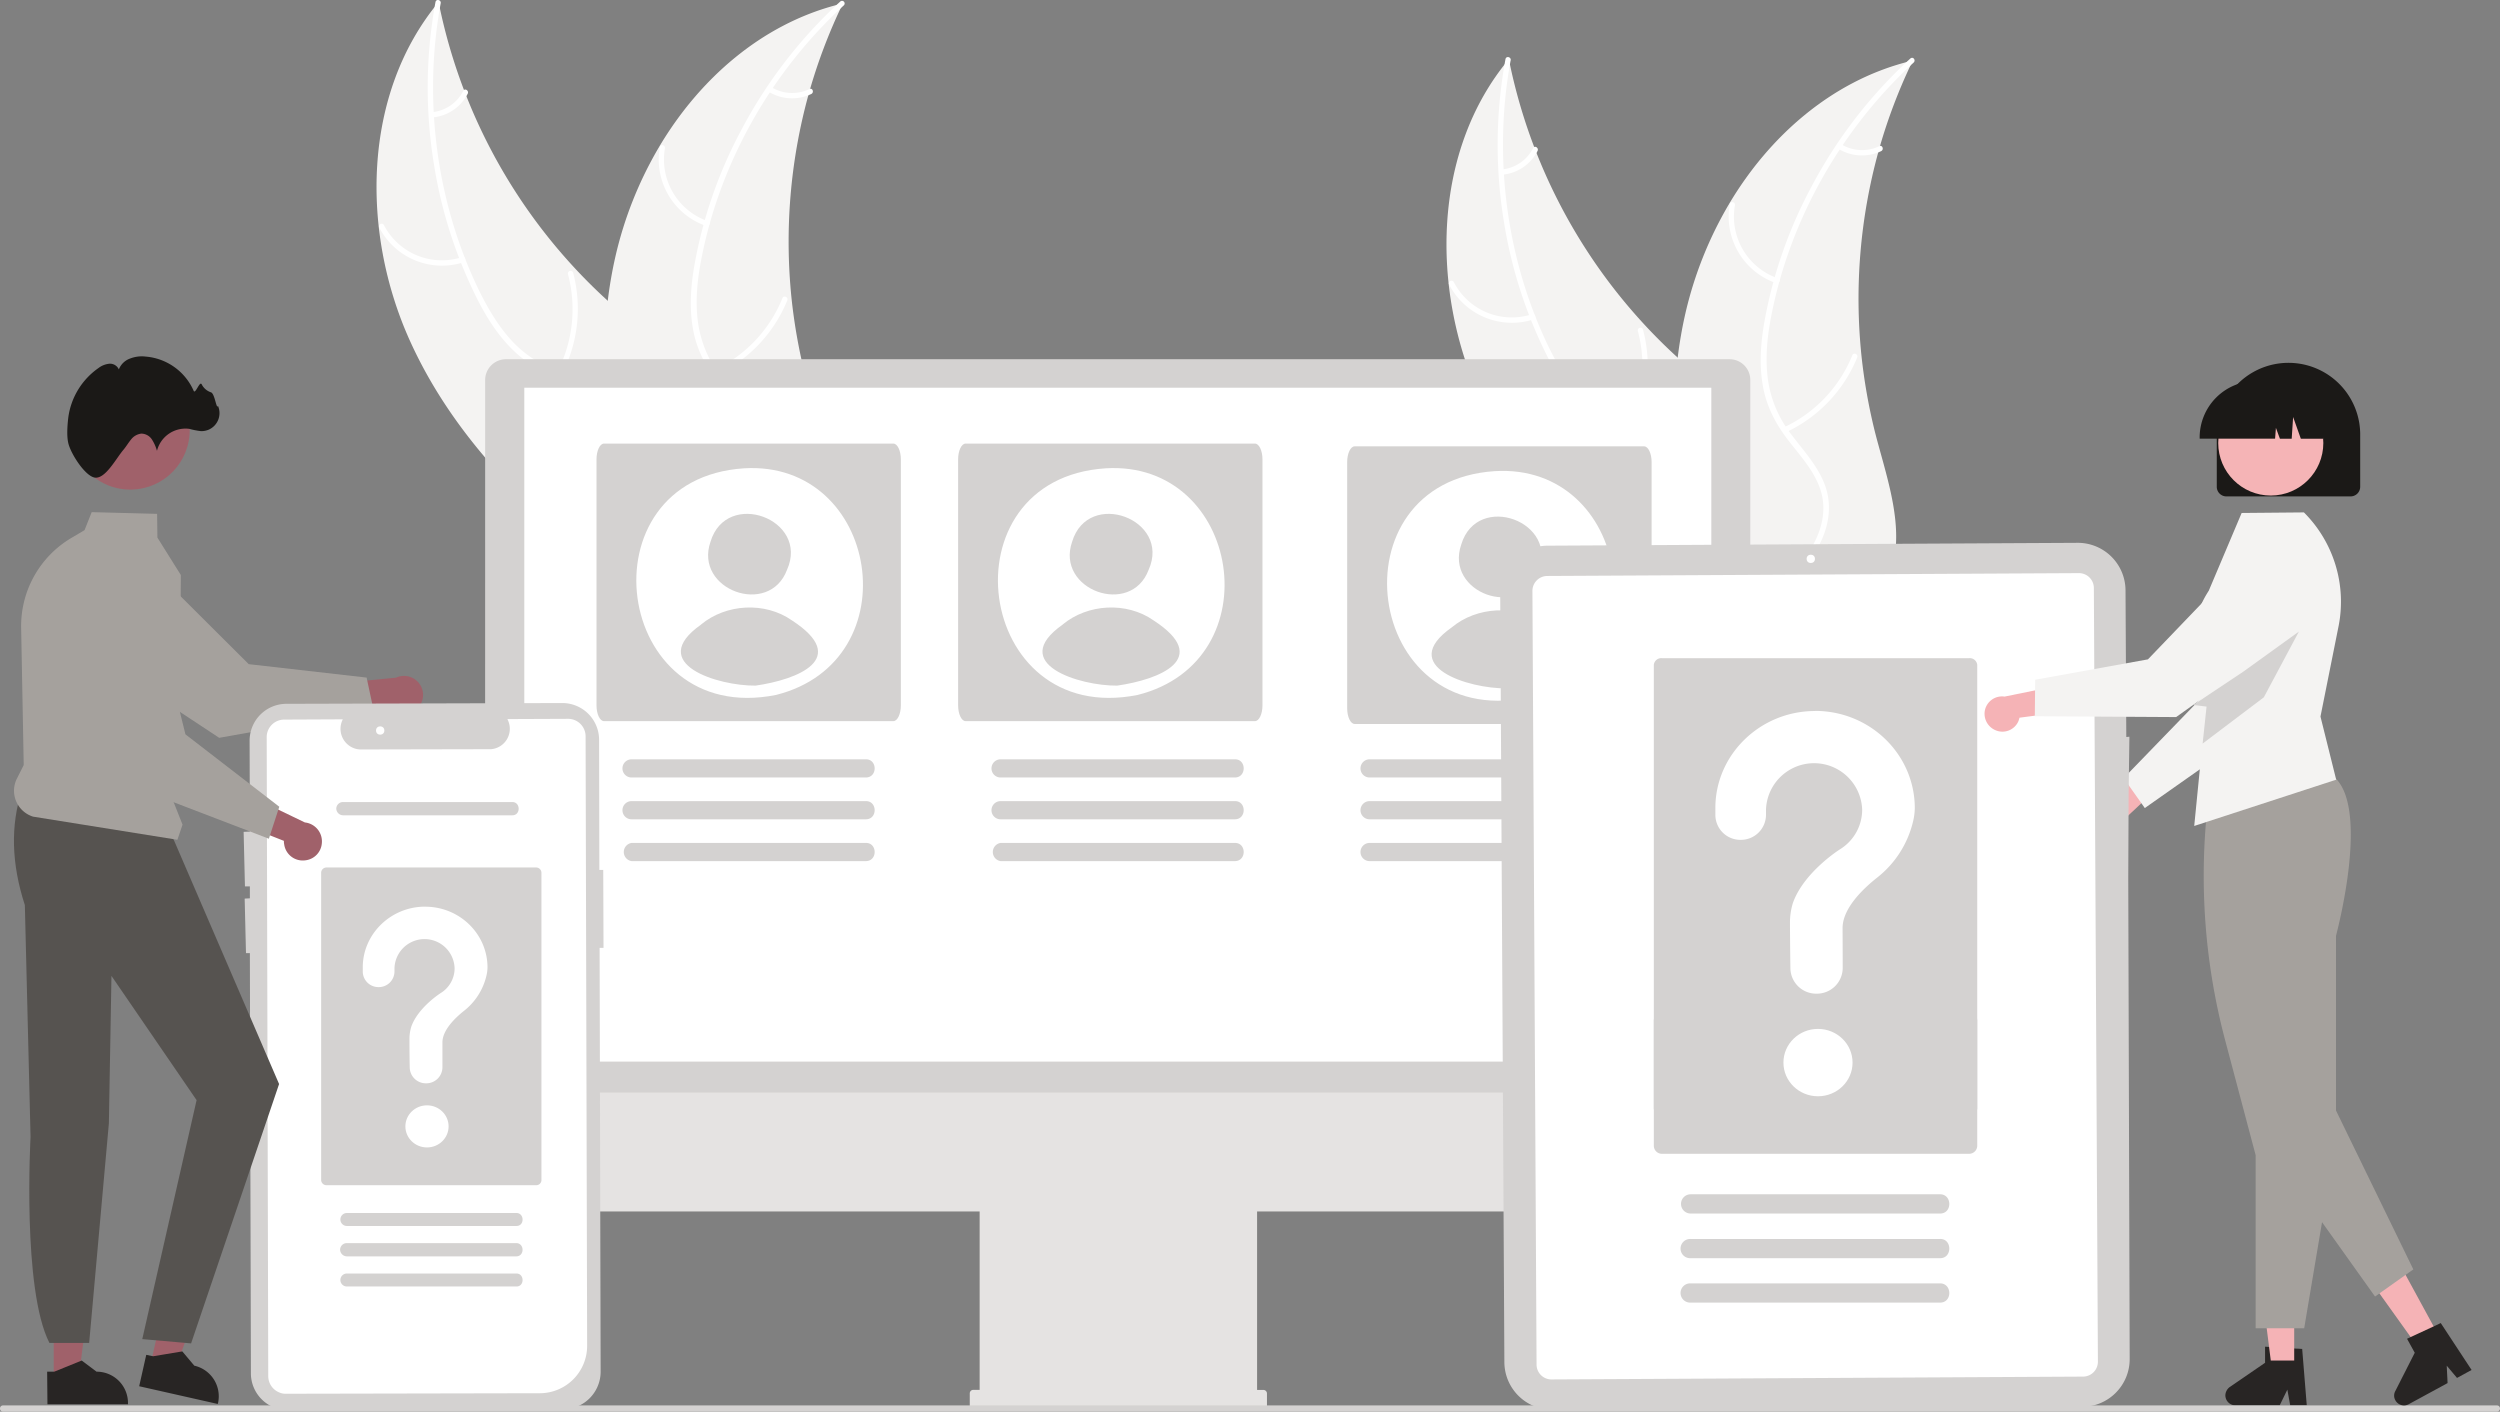 <svg id="Warstwa_1" data-name="Warstwa 1" xmlns="http://www.w3.org/2000/svg" viewBox="0 0 1086.5 613.51"><rect x="0" y="0" width="1086.5" height="613.51" fill="#808080" stroke="none"/><defs><style>.cls-1{fill:#282524;}.cls-2{fill:#a0616a;}.cls-3{fill:#a5a19d;}.cls-4{fill:#f4f3f2;}.cls-5{fill:#fff;}.cls-6{fill:#d4d2d1;}.cls-7{fill:#e5e3e2;}.cls-8{fill:#565350;}.cls-9{fill:#1b1917;}.cls-10{fill:#f5b4b6;}.cls-11{fill:#f5b3b6;}</style></defs><path class="cls-1" d="M1001.77,610.13h-7.2l-1.24-6.83L990,610.13H970.73a4.39,4.39,0,0,1-4.34-4.34,4.7,4.7,0,0,1,1.86-3.6l15.4-10.56v-7l16.13,1Z" transform="translate(0.75 0.64)"/><path class="cls-2" d="M180.07,307.79a8.29,8.29,0,0,1-11.6-1.19,8,8,0,0,1-.85-1.23l-28.83,4.92,6.1-13.84,26.45-2.57a8.29,8.29,0,0,1,11,4,8.2,8.2,0,0,1-2.31,9.91Z" transform="translate(0.75 0.64)"/><path class="cls-3" d="M161.61,308l-67,12-.12,0L31.67,278.55a23.36,23.36,0,0,1-2.89-31.91h0a23.43,23.43,0,0,1,32.81-3.94,21.89,21.89,0,0,1,2.11,1.8L107.34,288l51.24,5.84Z" transform="translate(0.75 0.64)"/><path class="cls-4" d="M177.34,147.32C156,100,156.8,40.1,189.87.26a238.93,238.93,0,0,0,85.55,140.06c17,13.43,37.47,26.75,42.09,48,2.94,13.2-1.24,27.2-8.35,38.71s-17,21-26.86,30.36l-1.13,3.16C238.62,231,198.67,194.61,177.34,147.32Z" transform="translate(0.75 0.64)"/><path class="cls-5" d="M190.77.83c-7.67,41.76-1.92,86.34,16.59,124.6,4.07,8.23,8.81,16.36,15.24,23a50.89,50.89,0,0,0,22.91,13.43c8,2.37,16.59,3.84,23.93,8.13,7.78,4.51,12.52,12.07,14.44,20.76,2.26,10.61.68,21.45-1.35,31.94-2.26,11.63-4.63,23.7-1.47,35.44a1.17,1.17,0,0,1-2.26.56c-5.53-20.42,5.31-40.51,3.73-61-.68-9.6-4.29-19-12.53-24.49-7.22-4.86-15.91-6.44-24.15-8.69-8.58-2.49-16.37-6.1-22.91-12.31-6.77-6.32-11.85-14.22-16-22.34a200.07,200.07,0,0,1-19.07-58.92A206.45,206.45,0,0,1,188.51.26c.34-1.58,2.6-.9,2.26.57Z" transform="translate(0.75 0.64)"/><path class="cls-5" d="M200.7,113.35A30.71,30.71,0,0,1,164,98.11a1.17,1.17,0,0,1,2-1.12,28.36,28.36,0,0,0,34.08,14.1c1.47-.45,2,1.81.56,2.26Z" transform="translate(0.75 0.64)"/><path class="cls-5" d="M241.33,161.2a59.23,59.23,0,0,0,4.74-42.77,1.17,1.17,0,0,1,2.26-.57,61.53,61.53,0,0,1-5.08,44.47c-.68,1.36-2.59.11-1.92-1.13Z" transform="translate(0.75 0.64)"/><path class="cls-5" d="M187.05,48.12a17.09,17.09,0,0,0,13.54-9.26c.68-1.35,2.6-.11,1.92,1.24a19,19,0,0,1-15,10.27,1.14,1.14,0,0,1-1.36-.9A1.36,1.36,0,0,1,187.05,48.12Z" transform="translate(0.75 0.64)"/><path class="cls-4" d="M365.59.72a24.75,24.75,0,0,0-1.13,2.48,238,238,0,0,0-13.09,34.65c-.22.9-.56,1.8-.79,2.82A240.62,240.62,0,0,0,343.25,129a243.31,243.31,0,0,0,6.32,35c4.17,15.8,9.93,32.73,8.57,48.53a38.26,38.26,0,0,1-.67,5l-72.23,44.13a1.46,1.46,0,0,0-.68.11l-2.82,1.92c-.23-.57-.34-1.24-.57-1.81l-.34-1c-.11-.23-.11-.45-.22-.68s0-.11-.11-.23-.12-.45-.23-.56c-1.13-3.39-2.14-6.77-3.16-10.16h0c-7.79-26.07-13.54-53-14.9-79.9,0-.79-.11-1.69-.11-2.48a231.1,231.1,0,0,1,1.24-36.46,187.27,187.27,0,0,1,3.39-19.64,167.28,167.28,0,0,1,19-47.62c17.49-29.46,44.35-53,77.08-61.62C363.9,1.17,364.69.94,365.59.72Z" transform="translate(0.75 0.64)"/><path class="cls-5" d="M365.93,1.73c-31.26,28.78-53.5,67.72-61.73,109.48-1.81,9-2.83,18.28-1.7,27.53a50.14,50.14,0,0,0,10.16,24.49c5.08,6.78,10.95,13.1,14.22,20.88,3.5,8.24,2.71,17.16-1,25.28-4.52,9.82-12.42,17.5-20.32,24.72-8.8,8-18.06,16.14-22.57,27.42-.57,1.36-2.6.46-2.15-.9,7.79-19.64,28.56-29.23,39.73-46.5,5.19-8,8-17.72,4.74-27.08-2.82-8.24-8.91-14.67-14.11-21.45-5.41-7.11-9.36-14.78-10.83-23.58-1.58-9-.9-18.4.68-27.43A197.23,197.23,0,0,1,321.35,56,206.13,206.13,0,0,1,364.46,0,1.12,1.12,0,1,1,365.93,1.73Z" transform="translate(0.75 0.64)"/><path class="cls-5" d="M306.11,97.55A30.57,30.57,0,0,1,286,63.35a1.14,1.14,0,0,1,2.25.34A28.38,28.38,0,0,0,307,95.52c1.46.34.45,2.48-.91,2Z" transform="translate(0.75 0.64)"/><path class="cls-5" d="M309.73,160.19a58.89,58.89,0,0,0,29.57-31.27c.56-1.35,2.59-.45,2.14.91a61.52,61.52,0,0,1-30.81,32.5,1.16,1.16,0,0,1-.9-2.14Z" transform="translate(0.75 0.64)"/><path class="cls-5" d="M334.56,37.28a17.37,17.37,0,0,0,16.47.79c1.36-.68,2.15,1.47.79,2.15a19.53,19.53,0,0,1-18.17-.79,1.12,1.12,0,0,1-.56-1.47,1,1,0,0,1,1.47-.68Z" transform="translate(0.75 0.64)"/><path class="cls-4" d="M642.32,172.15C621,124.86,621.78,64.93,655,25.09a239,239,0,0,0,85.55,140.06c17,13.43,37.47,26.75,42.1,48,2.93,13.2-1.24,27.2-8.35,38.71s-17,21-26.86,30.36l-1.13,3.16C703.61,255.78,663.66,219.44,642.32,172.15Z" transform="translate(0.75 0.64)"/><path class="cls-5" d="M655.76,25.66c-7.68,41.76-1.92,86.34,16.59,124.59,4.06,8.24,8.8,16.37,15.23,23a50.89,50.89,0,0,0,22.91,13.43c8,2.37,16.59,3.84,23.93,8.12,7.79,4.52,12.53,12.08,14.44,20.77,2.26,10.61.68,21.44-1.35,31.94-2.26,11.62-4.63,23.7-1.47,35.44a1.16,1.16,0,0,1-2.25.56c-5.53-20.43,5.3-40.51,3.72-61.05-.68-9.6-4.29-19-12.53-24.5-7.22-4.85-15.91-6.43-24.15-8.69-8.58-2.48-16.36-6.09-22.91-12.3-6.77-6.32-11.85-14.22-16-22.34a200.36,200.36,0,0,1-19.07-58.92,206.21,206.21,0,0,1,.68-70.65c.34-1.58,2.59-.9,2.26.57Z" transform="translate(0.75 0.64)"/><path class="cls-5" d="M665.69,138.18A30.7,30.7,0,0,1,629,122.94a1.16,1.16,0,0,1,2-1.13,28.36,28.36,0,0,0,34.08,14.11c1.47-.45,2,1.81.57,2.26Z" transform="translate(0.75 0.64)"/><path class="cls-5" d="M706.32,186a59.33,59.33,0,0,0,4.74-42.77,1.16,1.16,0,0,1,2.25-.57,61.48,61.48,0,0,1-5.08,44.47c-.67,1.35-2.59.11-1.91-1.13Z" transform="translate(0.75 0.64)"/><path class="cls-5" d="M652,73a17.06,17.06,0,0,0,13.54-9.26c.68-1.35,2.6-.11,1.92,1.24a19,19,0,0,1-15,10.27,1.13,1.13,0,0,1-1.35-.9A1.36,1.36,0,0,1,652,73Z" transform="translate(0.75 0.64)"/><path class="cls-4" d="M830.58,25.54A22.82,22.82,0,0,0,829.45,28a236.93,236.93,0,0,0-13.1,34.65c-.22.9-.56,1.8-.79,2.82a240.6,240.6,0,0,0-7.33,88.37,243.31,243.31,0,0,0,6.32,35c4.17,15.8,9.93,32.73,8.58,48.53a38.28,38.28,0,0,1-.68,5l-72.23,44.13a1.48,1.48,0,0,0-.68.11l-2.82,1.92c-.23-.57-.34-1.24-.56-1.81-.12-.34-.23-.67-.34-1s-.12-.45-.23-.68,0-.11-.11-.23-.11-.45-.23-.56c-1.13-3.39-2.14-6.77-3.16-10.16h0c-7.78-26.07-13.54-53-14.89-79.9,0-.79-.12-1.7-.12-2.49a232.22,232.22,0,0,1,1.24-36.45,187.27,187.27,0,0,1,3.39-19.64,167.57,167.57,0,0,1,19-47.62c17.49-29.46,44.35-53,77.08-61.63C828.88,26,829.67,25.77,830.58,25.54Z" transform="translate(0.75 0.64)"/><path class="cls-5" d="M830.91,26.56C799.65,55.34,777.42,94.28,769.18,136c-1.81,9-2.82,18.29-1.69,27.54a50.13,50.13,0,0,0,10.15,24.49c5.08,6.77,11,13.09,14.22,20.88,3.5,8.24,2.71,17.16-1,25.28-4.52,9.82-12.42,17.5-20.32,24.72-8.8,8-18,16.14-22.57,27.42-.56,1.36-2.59.46-2.14-.9,7.78-19.64,28.55-29.23,39.72-46.5,5.2-8,8-17.72,4.74-27.08-2.82-8.24-8.91-14.68-14.1-21.45-5.42-7.11-9.37-14.78-10.84-23.58-1.58-9-.9-18.4.68-27.43a197.51,197.51,0,0,1,20.31-58.57,206,206,0,0,1,43.12-56C830.69,23.74,832,25.54,830.91,26.56Z" transform="translate(0.75 0.64)"/><path class="cls-5" d="M771.1,122.38A30.58,30.58,0,0,1,751,88.18a1.14,1.14,0,0,1,2.26.34A28.38,28.38,0,0,0,772,120.35c1.47.34.45,2.48-.9,2Z" transform="translate(0.75 0.64)"/><path class="cls-5" d="M774.71,185a58.89,58.89,0,0,0,29.57-31.27c.56-1.35,2.59-.45,2.14.91a61.52,61.52,0,0,1-30.81,32.5,1.16,1.16,0,0,1-.9-2.14Z" transform="translate(0.75 0.64)"/><path class="cls-5" d="M799.54,62.11A17.42,17.42,0,0,0,816,62.9c1.35-.68,2.14,1.47.79,2.15a19.56,19.56,0,0,1-18.17-.79,1.13,1.13,0,0,1-.57-1.47A1,1,0,0,1,799.54,62.11Z" transform="translate(0.75 0.64)"/><path class="cls-6" d="M210.07,482.74H759.92V164.48a9,9,0,0,0-9-9H219.1a9.05,9.05,0,0,0-9,9Z" transform="translate(0.75 0.64)"/><rect class="cls-5" x="227.86" y="168.5" width="515.88" height="292.87"/><path class="cls-7" d="M209.62,474.16v39.28A12.38,12.38,0,0,0,222,525.85H425v77.54h-2.71a1.53,1.53,0,0,0-1.58,1.58h0v5.42a1.54,1.54,0,0,0,1.58,1.58h126a1.55,1.55,0,0,0,1.58-1.58h0V605a1.55,1.55,0,0,0-1.58-1.58h-2.71V525.85H748.41a12.38,12.38,0,0,0,12.42-12.41h0V474.16Z" transform="translate(0.75 0.64)"/><path class="cls-6" d="M387.49,312.77H261.76c-1.81,0-3.27-3.07-3.27-6.86V199c0-3.78,1.47-6.86,3.27-6.86H387.49c1.8,0,3.27,3.08,3.27,6.86V305.91C390.76,309.7,389.29,312.77,387.49,312.77Z" transform="translate(0.75 0.64)"/><path class="cls-6" d="M375.52,337.26H273.72a3.95,3.95,0,0,1,0-7.9h101.8C380.6,329.25,380.72,337.26,375.52,337.26Z" transform="translate(0.75 0.64)"/><path class="cls-6" d="M375.52,355.43H273.72a3.95,3.95,0,0,1,0-7.9h101.8C380.6,347.42,380.72,355.43,375.52,355.43Z" transform="translate(0.75 0.64)"/><path class="cls-6" d="M375.52,373.6H273.72a4,4,0,0,1,0-7.9h101.8C380.6,365.59,380.72,373.6,375.52,373.6Z" transform="translate(0.75 0.64)"/><path class="cls-6" d="M535.9,337.26H434.1a3.95,3.95,0,0,1,0-7.9H535.9C541,329.25,541.09,337.26,535.9,337.26Z" transform="translate(0.75 0.64)"/><path class="cls-6" d="M535.9,355.43H434.1a3.95,3.95,0,0,1,0-7.9H535.9C541,347.42,541.09,355.43,535.9,355.43Z" transform="translate(0.75 0.64)"/><path class="cls-6" d="M535.9,373.6H434.1a4,4,0,0,1,0-7.9H535.9C541,365.59,541.09,373.6,535.9,373.6Z" transform="translate(0.75 0.64)"/><path class="cls-6" d="M696.27,337.26H594.47a3.95,3.95,0,0,1,0-7.9h101.8C701.35,329.25,701.46,337.26,696.27,337.26Z" transform="translate(0.75 0.64)"/><path class="cls-6" d="M696.27,355.43H594.47a3.95,3.95,0,0,1,0-7.9h101.8C701.35,347.42,701.46,355.43,696.27,355.43Z" transform="translate(0.75 0.64)"/><path class="cls-6" d="M696.27,373.6H594.47a3.95,3.95,0,1,1,0-7.9h101.8C701.35,365.59,701.46,373.6,696.27,373.6Z" transform="translate(0.75 0.64)"/><path class="cls-6" d="M260.29,595.6l-.45-184.3h1.7l-.12-33.86h-1.69l-.11-56.54a16,16,0,0,0-16.14-16h0l-119.75.34a16,16,0,0,0-16,16.14h0l.11,39.39-2.71.11.57,23.7h2.14v5.19l-2.26.12.57,23.7h1.69l.45,182.6a16,16,0,0,0,16,16h.11l119.74-.34A16.38,16.38,0,0,0,260.29,595.6Z" transform="translate(0.75 0.64)"/><path class="cls-5" d="M120.91,604.63a7.67,7.67,0,0,1-5.08-7.22l-.67-277.64a7.6,7.6,0,0,1,7.67-7.67l25.39-.12-.34.79a9,9,0,0,0,4.86,11.63,8.65,8.65,0,0,0,3.38.68l56.55-.12a8.89,8.89,0,0,0,7.45-12.3l-.34-.79,26.29-.11a7.61,7.61,0,0,1,7.68,7.67l.67,264.88A20.6,20.6,0,0,1,234,604.86l-110.72.22A6.23,6.23,0,0,1,120.91,604.63Z" transform="translate(0.75 0.64)"/><circle class="cls-5" cx="165.23" cy="317.48" r="1.81"/><path class="cls-6" d="M221.92,353.69H148.34a3,3,0,0,1-2.94-2.82,2.91,2.91,0,0,1,2.83-2.94h73.58C225.53,347.82,225.65,353.69,221.92,353.69Z" transform="translate(0.75 0.64)"/><path class="cls-6" d="M232.19,514.45h-91a2.31,2.31,0,0,1-2.37-2.37V378.74a2.31,2.31,0,0,1,2.37-2.37h91a2.31,2.31,0,0,1,2.37,2.37V512.08A2.25,2.25,0,0,1,232.19,514.45Z" transform="translate(0.75 0.64)"/><path class="cls-6" d="M223.61,532.17H150a2.82,2.82,0,0,1,0-5.64h73.58C227.23,526.42,227.34,532.29,223.61,532.17Z" transform="translate(0.75 0.64)"/><path class="cls-6" d="M223.61,545.38H150a3,3,0,0,1-2.94-2.82,2.9,2.9,0,0,1,2.83-2.94H223.5C227.23,539.51,227.34,545.38,223.61,545.38Z" transform="translate(0.75 0.64)"/><path class="cls-6" d="M223.61,558.47H150a2.82,2.82,0,1,1,0-5.64h73.58C227.23,552.71,227.34,558.58,223.61,558.47Z" transform="translate(0.75 0.64)"/><polygon class="cls-2" points="23.34 599.74 34.14 599.74 39.36 557.77 23.34 557.77 23.34 599.74"/><path class="cls-1" d="M19.74,595.49h3.1l11.92-4.84,6.45,4.84h0a13.61,13.61,0,0,1,13.66,13.66v.49h-35Z" transform="translate(0.75 0.64)"/><polygon class="cls-2" points="65.43 592.91 76.1 595.26 90.38 555.54 74.74 551.94 65.43 592.91"/><path class="cls-1" d="M62.81,588.17l3,.62,12.67-2.11,5.21,6.2h0A13.64,13.64,0,0,1,94,609.15l-.12.37-34.14-7.7Z" transform="translate(0.75 0.64)"/><path class="cls-8" d="M8.81,342.73c-5.09,15.39-4.59,32,1.24,50l2.48,100.81S8.81,559.74,20.73,583H38l8.57-95.47,1.12-64.05,37,54L61.08,581.34,82.3,583.2l38.24-112.72L73.37,361.1Z" transform="translate(0.75 0.64)"/><path class="cls-3" d="M76.35,364.33l-62.7-10.05a11.79,11.79,0,0,1-7.7-15,10.78,10.78,0,0,1,.75-1.73l2.86-5.71L8.44,272.09a44.51,44.51,0,0,1,21.47-38.73l6.09-3.6,3.1-7.82,28.43.74L67.66,233l10.18,16.26v.12l-.63,88.52-2.85,9.19,4.22,10.67Z" transform="translate(0.75 0.64)"/><circle class="cls-2" cx="55.86" cy="186.31" r="25.82" transform="translate(-133.18 229.46) rotate(-85.93)"/><path class="cls-9" d="M28.92,191.89c-.74-3.22-.37-7.82,0-11a31.25,31.25,0,0,1,13.16-21.6,9.26,9.26,0,0,1,4.72-1.86,4.21,4.21,0,0,1,4.1,2.48,8.18,8.18,0,0,1,4.84-4.71,14,14,0,0,1,6.83-.87,25,25,0,0,1,20.85,14.89c.75,1.62,2.61-4.46,3.48-2.85a6.91,6.91,0,0,0,4,3.48c1.74.49,2.36,7.57,3.1,5.95a7.84,7.84,0,0,1-4.09,10.31,8.15,8.15,0,0,1-3.35.62,34.46,34.46,0,0,1-5.09-1,12.8,12.8,0,0,0-14,9.56,17.84,17.84,0,0,0-2.24-5,5.58,5.58,0,0,0-4.59-2.48,6.66,6.66,0,0,0-4.47,2.6c-1.12,1.37-2,2.86-3.1,4.22-3.36,3.85-7.95,13-12.67,12.29C36.12,206.17,29.91,196.36,28.92,191.89Z" transform="translate(0.75 0.64)"/><path class="cls-2" d="M132,373.25a8.14,8.14,0,0,1-9.25-7,5.52,5.52,0,0,1-.11-1.45L95.51,354.07l12.4-8.76,23.85,11.49a8.28,8.28,0,0,1,7.35,9.16,8.1,8.1,0,0,1-7.08,7.29Z" transform="translate(0.75 0.64)"/><path class="cls-3" d="M116.1,363.87,52.54,339.52l-.09-.15-32.3-68a23.41,23.41,0,0,1,14-28.8h0a23.26,23.26,0,0,1,30.08,13.63l.83,2.55,14.78,59.75,40.79,31.47Z" transform="translate(0.75 0.64)"/><path class="cls-6" d="M1084.4,612.87H.6a1.31,1.31,0,0,1-1.35-1.36A1.3,1.3,0,0,1,.6,610.16H1084.4a1.3,1.3,0,0,1,1.35,1.35A1.38,1.38,0,0,1,1084.4,612.87Z" transform="translate(0.75 0.64)"/><path class="cls-9" d="M962.66,210.88V187.66a31.17,31.17,0,0,1,62.33,0v23.22a4.19,4.19,0,0,1-4.23,4.22H966.89A4.19,4.19,0,0,1,962.66,210.88Z" transform="translate(0.75 0.64)"/><circle class="cls-10" cx="986.88" cy="192.53" r="22.84"/><path class="cls-9" d="M955.22,189.52a24.55,24.55,0,0,1,24.58-24.58h4.59A24.55,24.55,0,0,1,1009,189.52v.5h-9.81l-3.35-9.43-.62,9.43H990.1l-1.74-4.72L988,190H955.22v-.5Z" transform="translate(0.75 0.64)"/><path class="cls-5" d="M322.57,202.89c58.72-3.61,72.92,83.71,13.91,98.5C265.58,315.54,251.55,207.57,322.57,202.89ZM341.29,247c9.85-22-26.3-35.36-33.26-12.18C300.78,255.77,333.6,267.57,341.29,247Zm-37.36,23.81c-24.14,17,7.41,26.69,23.7,26.52,18.3-2.63,41.31-11.72,15.81-28.34C331.69,260.75,314.76,261.78,303.93,270.77Z" transform="translate(0.75 0.64)"/><path class="cls-6" d="M544.64,312.77H418.92c-1.81,0-3.27-3.07-3.27-6.86V199c0-3.78,1.46-6.86,3.27-6.86H544.64c1.81,0,3.28,3.08,3.28,6.86V305.91C547.92,309.7,546.45,312.77,544.64,312.77Z" transform="translate(0.75 0.64)"/><path class="cls-5" d="M479.73,202.89c58.72-3.61,72.91,83.71,13.91,98.5C422.74,315.54,408.71,207.57,479.73,202.89ZM498.45,247c9.85-22-26.3-35.36-33.26-12.18C457.94,255.77,490.76,267.57,498.45,247Zm-37.36,23.81c-24.14,17,7.4,26.69,23.7,26.52,18.3-2.63,41.31-11.72,15.81-28.34C488.85,260.75,471.92,261.78,461.09,270.77Z" transform="translate(0.75 0.64)"/><path class="cls-6" d="M713.77,314H588c-1.81,0-3.27-3.07-3.27-6.86V200.2c0-3.78,1.46-6.86,3.27-6.86H713.77c1.8,0,3.27,3.08,3.27,6.86V307.14C717,310.93,715.57,314,713.77,314Z" transform="translate(0.75 0.64)"/><path class="cls-5" d="M648.85,204.12c58.72-3.61,72.92,83.71,13.91,98.5C591.86,316.77,577.83,208.8,648.85,204.12Zm18.72,44.07c9.85-22-26.3-35.36-33.26-12.18C627.06,257,659.88,268.8,667.57,248.19ZM630.21,272c-24.14,17,7.41,26.69,23.7,26.52,18.3-2.63,41.31-11.72,15.81-28.34C658,262,641,263,630.21,272Z" transform="translate(0.75 0.64)"/><path class="cls-11" d="M916.47,366.57a7.58,7.58,0,0,0,5.59-9.19c-.13-.49-.25-.87-.38-1.24l19.74-18.5-13.65-3.22-16.76,18a7.62,7.62,0,0,0-3.23,10.3,7.53,7.53,0,0,0,8.69,3.85Z" transform="translate(0.75 0.64)"/><path class="cls-4" d="M931.38,350.54l-9.19-13,34.64-35.76,8.07-56.36a19.2,19.2,0,0,1,21.72-16.26,17,17,0,0,1,3.48.87h0a19.18,19.18,0,0,1,12,24.33l-20.48,60.83Z" transform="translate(0.75 0.64)"/><polygon class="cls-11" points="997.06 591.28 986.88 591.28 981.91 551.93 997.06 551.93 997.06 591.28"/><polygon class="cls-11" points="1060.13 580.98 1051.06 585.82 1027.97 553.54 1041.26 546.34 1060.13 580.98"/><path class="cls-1" d="M1073.4,594.74l-6.33,3.47-4.47-5.33.37,7.57-16.88,9.18a4.28,4.28,0,0,1-5.83-1.73,4.11,4.11,0,0,1,0-4l8.44-16.63-3.35-6.08,14.65-6.83Z" transform="translate(0.75 0.64)"/><path class="cls-3" d="M1000.65,576.61h-21.1V501.38l-13-49a278.64,278.64,0,0,1-7.32-107.63v-.13l.12-.12c.38-.25,33.77-27.93,55-6.83,14.28,14.28.87,65.55.12,68.41v88.39Z" transform="translate(0.75 0.64)"/><path class="cls-4" d="M1000.53,222.05h0l-27.06.25-14.28,33.77c-13.29,20.61-.62,32.4.37,34.26l-2.48,25.33L955.46,332l-2.6,26.32,61.7-20.11-6.83-27.43,7.95-39.73A54.84,54.84,0,0,0,1000.53,222.05Z" transform="translate(0.75 0.64)"/><polygon class="cls-3" points="988.74 502.52 1032.19 563.47 1048.83 551.68 1012.58 477.19 988.74 502.52"/><polygon class="cls-6" points="999.1 274.48 983.86 303.05 957.26 323.16 958.97 307.08 953.16 306.4 974.8 292 999.1 274.48"/><path class="cls-6" d="M924.19,381.22,924.81,590a20.73,20.73,0,0,1-20.54,20.76L673.81,612a20.74,20.74,0,0,1-20.76-20.55l-1.81-334.17a20.74,20.74,0,0,1,20.54-20.77l230.46-1.24A20.74,20.74,0,0,1,923,255.78l.34,63.88,1.35-.12-.34,24.75Z" transform="translate(0.75 0.64)"/><path class="cls-5" d="M904.72,597.63l-231.25,1.24a6.48,6.48,0,0,1-6.43-6.32l-1.8-336.43a6.49,6.49,0,0,1,6.32-6.44l231.25-1.24a6.48,6.48,0,0,1,6.43,6.32L911,591.2A6.47,6.47,0,0,1,904.72,597.63Z" transform="translate(0.75 0.64)"/><circle class="cls-5" cx="786.97" cy="242.88" r="1.81"/><path class="cls-6" d="M855.07,500.8H721.49a3.51,3.51,0,0,1-3.49-3.5V442.9a3.51,3.51,0,0,1,3.49-3.5H855.07a3.51,3.51,0,0,1,3.49,3.5v54.29A3.53,3.53,0,0,1,855.07,500.8Z" transform="translate(0.75 0.64)"/><path class="cls-6" d="M842.31,526.76H734a4.18,4.18,0,0,1,0-8.36H842.31C847.73,518.29,847.84,526.87,842.31,526.76Z" transform="translate(0.75 0.64)"/><path class="cls-6" d="M842.31,546.17H734a4.18,4.18,0,1,1,0-8.35H842.31C847.73,537.59,847.84,546.28,842.31,546.17Z" transform="translate(0.75 0.64)"/><path class="cls-6" d="M842.31,565.47H734a4.18,4.18,0,1,1,0-8.35H842.31C847.73,557,847.84,565.58,842.31,565.47Z" transform="translate(0.75 0.64)"/><path class="cls-11" d="M866.63,316.77a7.57,7.57,0,0,0,9.91-4.19l.38-1.31,26.79-3.49-9.17-10.6-24.1,4.92a7.61,7.61,0,0,0-8.65,6.51A7.77,7.77,0,0,0,866.63,316.77Z" transform="translate(0.75 0.64)"/><path class="cls-4" d="M883.58,310.64l.16-15.87,49-8.85,39.42-41.05a19.17,19.17,0,0,1,27.09-.54,19.37,19.37,0,0,1,2.33,2.62h0a19.29,19.29,0,0,1-4.41,26.79L945,311Z" transform="translate(0.75 0.64)"/><ellipse class="cls-5" cx="185.57" cy="489.53" rx="9.39" ry="9.15"/><path class="cls-5" d="M183.81,393.39c-14.67.1-26.69,11.72-26.9,26v2.26a6.8,6.8,0,0,0,6.88,6.71h0a6.82,6.82,0,0,0,6.9-6.73h0v-1.43a13.07,13.07,0,0,1,26.13,0,12.64,12.64,0,0,1-6,10.72h0S181,437.1,178,445.54h0a18.17,18.17,0,0,0-.8,5.33c0,.74,0,7.22.12,12.49a7,7,0,0,0,7.11,6.81h0a7,7,0,0,0,7.1-6.93v0c0-4.81,0-10.42,0-10.84,0-5.17,5.12-10.34,9.35-13.71a27.32,27.32,0,0,0,9.73-15.12,16.35,16.35,0,0,0,.51-3.74c0-14.58-12.12-26.42-27.08-26.42A.58.58,0,0,1,183.81,393.39Z" transform="translate(0.75 0.64)"/><path class="cls-6" d="M855.07,484.08H721.49a3.25,3.25,0,0,1-3.49-2.91V288.31a3.26,3.26,0,0,1,3.49-2.91H855.07a3.26,3.26,0,0,1,3.49,2.91V481.17A3.25,3.25,0,0,1,855.07,484.08Z" transform="translate(0.75 0.64)"/><ellipse class="cls-5" cx="790.1" cy="461.8" rx="15.02" ry="14.64"/><path class="cls-5" d="M787.75,308.37c-23.48.15-42.72,18.74-43,41.63v3.63a10.87,10.87,0,0,0,11,10.73h0a10.91,10.91,0,0,0,11-10.76h0v-2.29a20.91,20.91,0,0,1,41.8,0,20.23,20.23,0,0,1-9.63,17.15h0s-15.68,9.84-20.48,23.34h0a29,29,0,0,0-1.27,8.53c0,1.17.06,11.55.19,20a11.21,11.21,0,0,0,11.37,10.88h0a11.22,11.22,0,0,0,11.36-11.07v-.07c0-7.7-.06-16.68-.06-17.35,0-8.27,8.2-16.55,15-21.93a43.86,43.86,0,0,0,15.58-24.19,26.48,26.48,0,0,0,.81-6c0-23.34-19.4-42.28-43.34-42.28A.7.7,0,0,1,787.75,308.37Z" transform="translate(0.75 0.64)"/></svg>